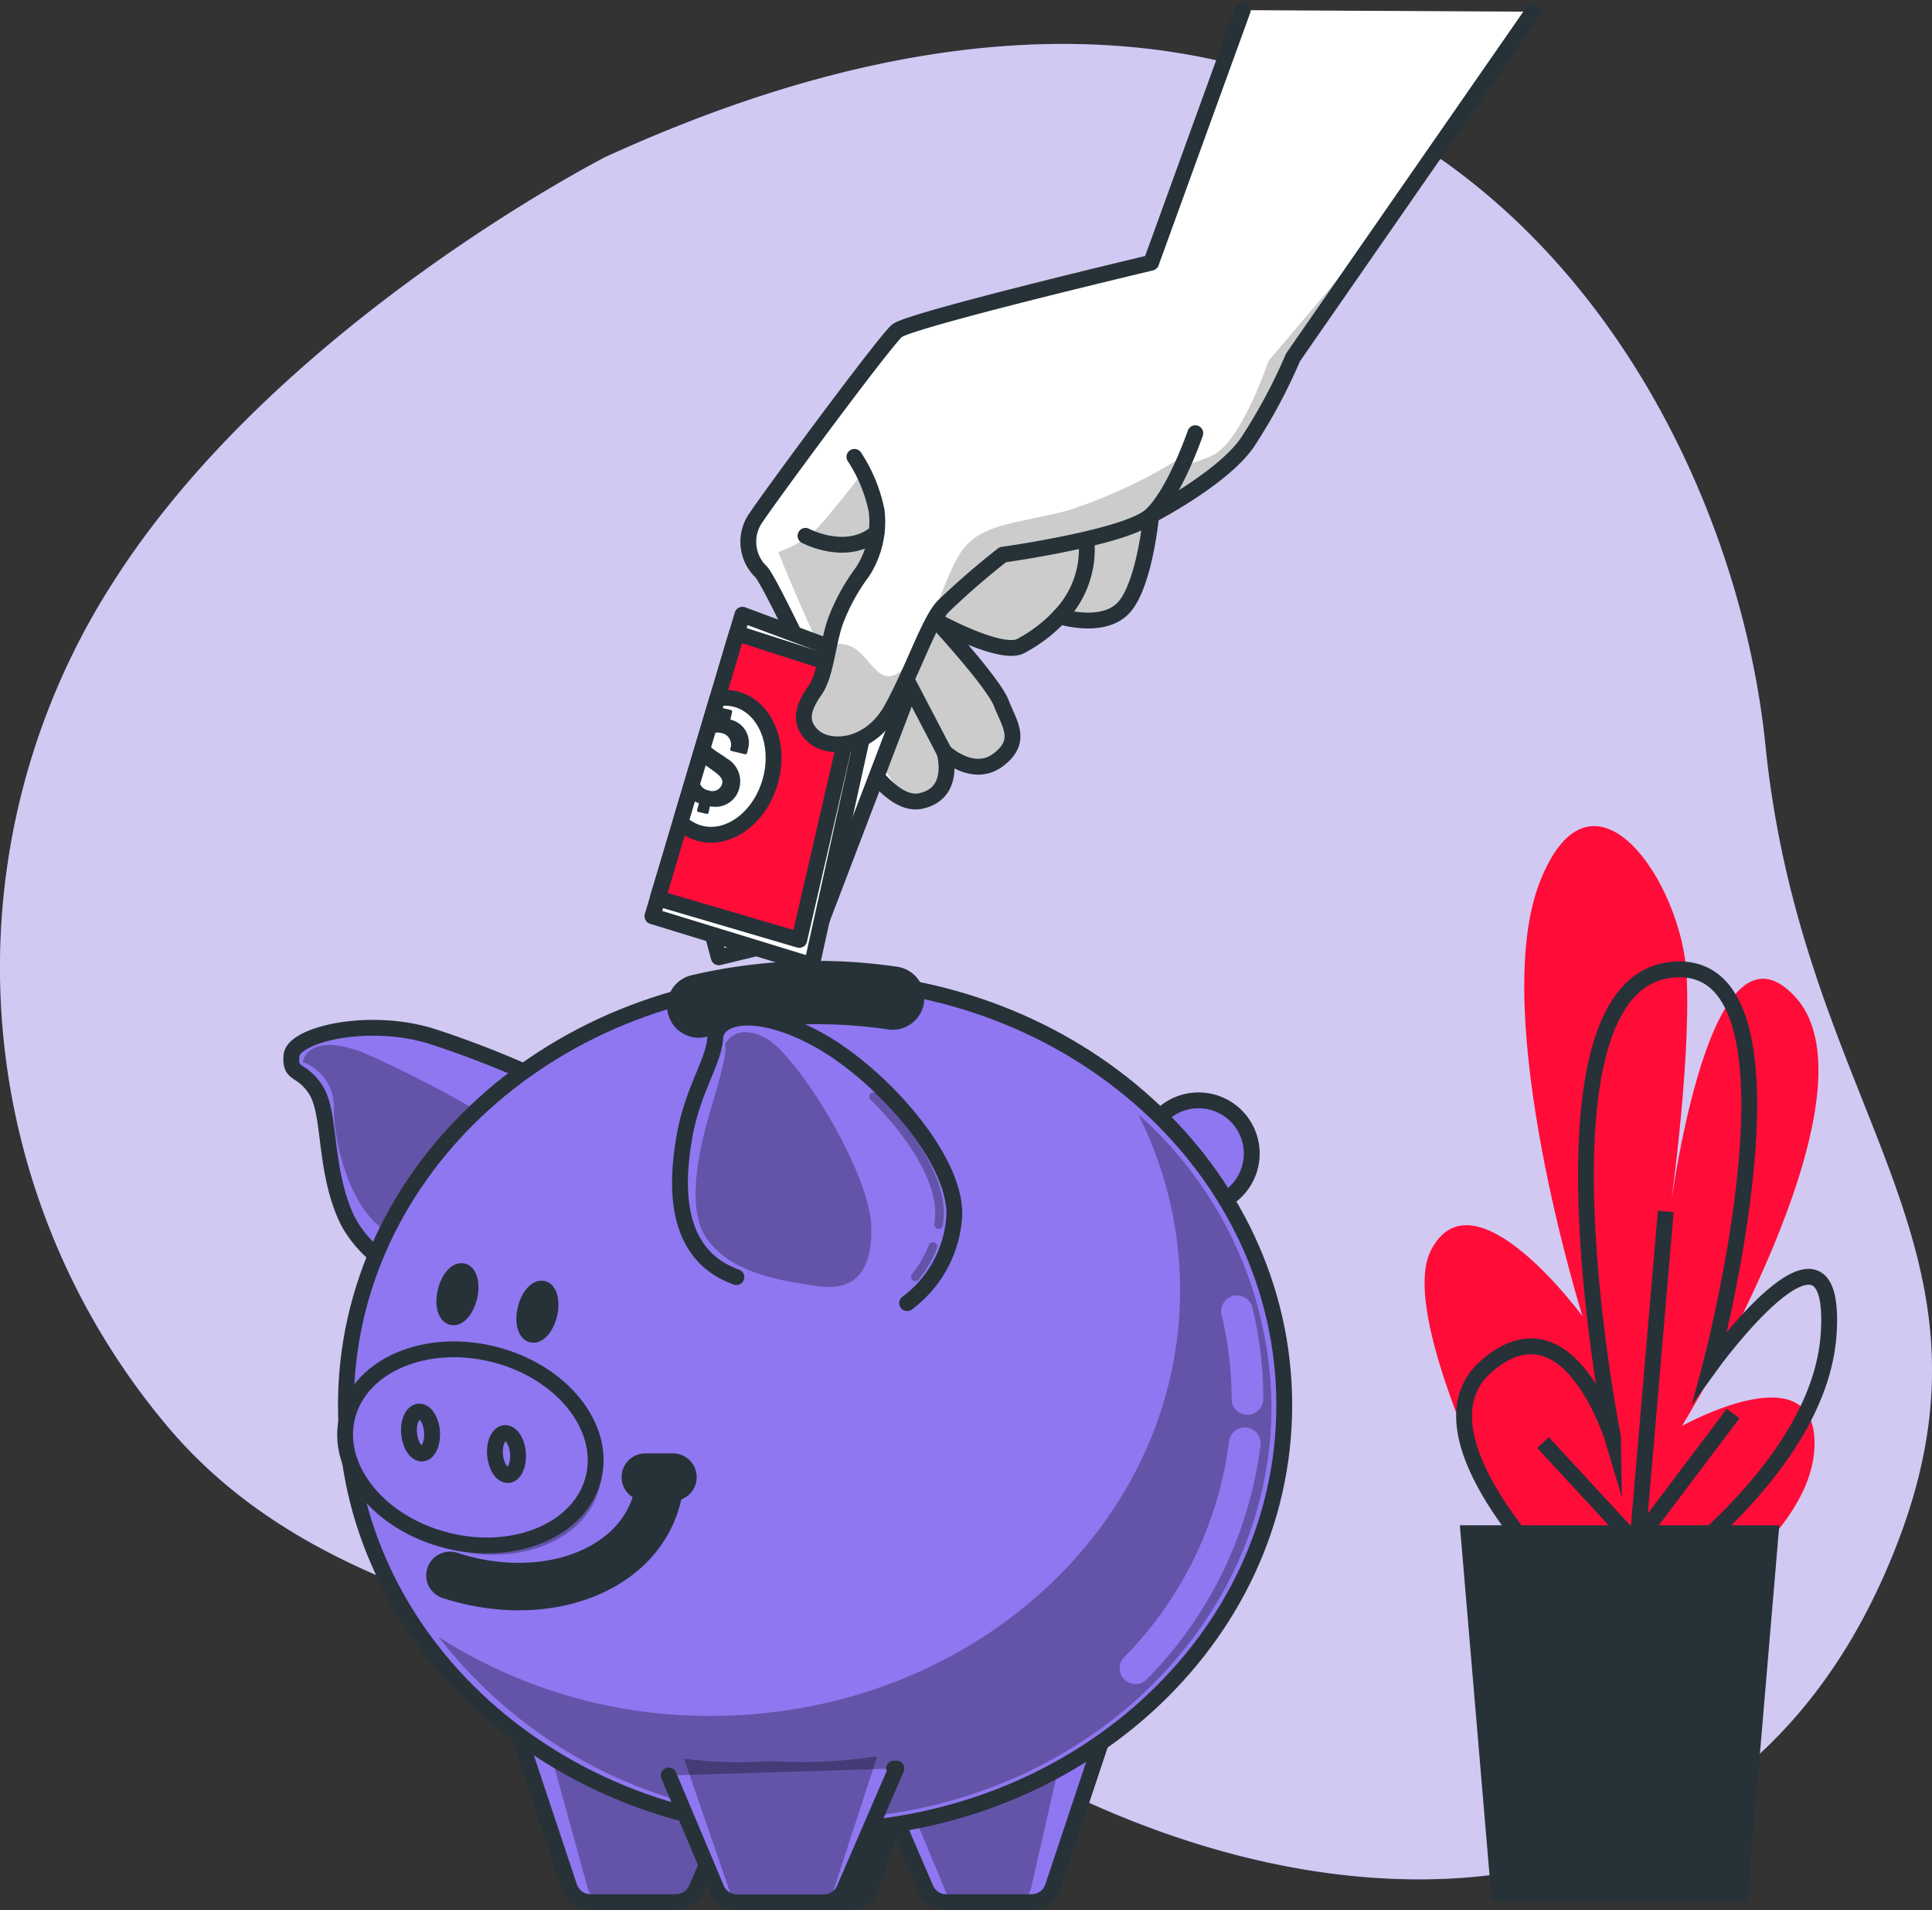 <svg xmlns="http://www.w3.org/2000/svg" width="122.051" height="120.652" viewBox="0 0 122.051 120.652">
  <rect x="0" y="0" width="122.051" height="120.652" fill="#333333" stroke="none"/>
  <g id="Groupe_5" data-name="Groupe 5" transform="translate(-0.008 -0.505)">
    <path id="Tracé_116" data-name="Tracé 116" d="M38.262,10.418S17.5,20.994,7.147,37.292a44.984,44.984,0,0,0,3.047,52.827c12.582,15.563,36.631,13.519,56.767,23.378s42.352,7.828,51.874-13.059-4.836-28.693-7.3-52.866S87.275-12,38.262,10.418Z" fill="#6449d1"/>
    <path id="Tracé_117" data-name="Tracé 117" d="M38.262,10.418S17.5,20.994,7.147,37.292a44.984,44.984,0,0,0,3.047,52.827c12.582,15.563,36.631,13.519,56.767,23.378s42.352,7.828,51.874-13.059-4.836-28.693-7.3-52.866S87.275-12,38.262,10.418Z" fill="#fff" opacity="0.7"/>
    <path id="Tracé_118" data-name="Tracé 118" d="M99.381,105.17s-11.667-20.476-8.974-25.7,9.571,4.167,9.571,4.167S94,64.541,97.287,56.2s8.974,0,9.272,5.9-1.2,15.974-1.2,15.974,2.4-20.824,8.078-14.585-7.179,27.085-7.179,27.085,8.675-4.861,8.373,1.389-10.467,11.807-10.467,11.807" fill="#ff0c39"/>
    <path id="Tracé_119" data-name="Tracé 119" d="M99.479,101.35s-10.8-10.072-5.535-14.584,8.028,4.861,8.028,4.861S96.159,62.8,105.57,61.76s2.491,25,2.491,25,8.028-11.111,7.475-2.069-12.456,16.67-12.456,16.67" fill="none" stroke="#263238" stroke-miterlimit="10" stroke-width="1"/>
    <path id="Tracé_120" data-name="Tracé 120" d="M104.781,99.517l-7.294-7.9" fill="none" stroke="#263238" stroke-miterlimit="10" stroke-width="1"/>
    <path id="Tracé_121" data-name="Tracé 121" d="M103.263,100.126l1.976-23.107" fill="none" stroke="#263238" stroke-miterlimit="10" stroke-width="1"/>
    <path id="Tracé_122" data-name="Tracé 122" d="M102.959,98.451l6.535-8.664" fill="none" stroke="#263238" stroke-miterlimit="10" stroke-width="1"/>
    <path id="Tracé_123" data-name="Tracé 123" d="M112.412,96.84H92.232l2.019,23.8h16.142Z" fill="#263238"/>
    <path id="Tracé_124" data-name="Tracé 124" d="M35.374,69.238a61.514,61.514,0,0,0-8.116-3.288c-4.006-1.233-8.732-.1-8.837,1.23s.608.723,1.543,2.17.512,4.828,1.85,7.91,5.34,4.622,5.34,4.622Z" fill="#8f77f1" stroke="#263238" stroke-linecap="round" stroke-linejoin="round" stroke-width="1"/>
    <path id="Tracé_125" data-name="Tracé 125" d="M32.7,72.219a73.172,73.172,0,0,0-9.76-5.242c-3.595-1.337-3.8.616-3.8.616A2.984,2.984,0,0,1,21.1,70.506c0,2.307,1.153,7.086,3.957,8.072S32.7,72.219,32.7,72.219Z" opacity="0.3"/>
    <path id="Tracé_126" data-name="Tracé 126" d="M76.692,76.581a3.36,3.36,0,1,0-4.107-2.024A3.242,3.242,0,0,0,76.692,76.581Z" fill="#8f77f1" stroke="#263238" stroke-linecap="round" stroke-linejoin="round" stroke-width="1"/>
    <path id="Tracé_127" data-name="Tracé 127" d="M32.519,109.305l3.458,10.373a1.411,1.411,0,0,0,1.34.965h5.39a1.41,1.41,0,0,0,1.3-.852l2.411-5.6" fill="#8f77f1"/>
    <path id="Tracé_128" data-name="Tracé 128" d="M34.253,109.305l2.861,10.373a1.216,1.216,0,0,0,1.112.965H42.7a1.18,1.18,0,0,0,1.074-.852l2-5.6" opacity="0.3"/>
    <path id="Tracé_129" data-name="Tracé 129" d="M32.519,109.305l3.458,10.373a1.411,1.411,0,0,0,1.34.965h5.39a1.41,1.41,0,0,0,1.3-.852l2.411-5.6" fill="none" stroke="#263238" stroke-linecap="round" stroke-linejoin="round" stroke-width="1"/>
    <path id="Tracé_130" data-name="Tracé 130" d="M58.527,109.305l-3.455,10.373a1.411,1.411,0,0,1-1.34.965H48.348a1.41,1.41,0,0,1-1.3-.852l-2.411-5.6" fill="#263238"/>
    <path id="Tracé_131" data-name="Tracé 131" d="M58.527,109.305l-3.455,10.373a1.411,1.411,0,0,1-1.34.965H48.348a1.41,1.41,0,0,1-1.3-.852l-2.411-5.6" fill="none" stroke="#263238" stroke-linecap="round" stroke-linejoin="round" stroke-width="1"/>
    <path id="Tracé_132" data-name="Tracé 132" d="M69.978,109.305,66.52,119.678a1.411,1.411,0,0,1-1.34.965H59.79a1.41,1.41,0,0,1-1.3-.852l-2.411-5.6" fill="#8f77f1"/>
    <path id="Tracé_133" data-name="Tracé 133" d="M67.528,109.305l-2.365,10.373c-.132.576-.5.965-.915.965H60.563c-.384,0-.732-.334-.885-.852l-2.291-5.48" opacity="0.3"/>
    <path id="Tracé_134" data-name="Tracé 134" d="M69.978,109.305,66.52,119.678a1.411,1.411,0,0,1-1.34.965H59.79a1.41,1.41,0,0,1-1.3-.852l-2.411-5.6" fill="none" stroke="#263238" stroke-linecap="round" stroke-linejoin="round" stroke-width="1"/>
    <path id="Tracé_135" data-name="Tracé 135" d="M51.5,116.13c16.369,0,29.639-12.034,29.639-26.879S67.868,62.371,51.5,62.371,21.86,74.406,21.86,89.251,35.13,116.13,51.5,116.13Z" fill="#8f77f1"/>
    <path id="Tracé_136" data-name="Tracé 136" d="M71.912,70.884A24.691,24.691,0,0,1,74.556,82c0,14.845-13.27,26.879-29.639,26.879A31.613,31.613,0,0,1,27.724,103.9,29.625,29.625,0,0,0,51.562,115.4c15.892,0,28.77-11.675,28.77-26.079A24.949,24.949,0,0,0,71.912,70.884Z" opacity="0.3"/>
    <path id="Tracé_137" data-name="Tracé 137" d="M51.5,116.13c16.369,0,29.639-12.034,29.639-26.879S67.868,62.371,51.5,62.371,21.86,74.406,21.86,89.251,35.13,116.13,51.5,116.13Z" fill="none" stroke="#263238" stroke-linecap="round" stroke-linejoin="round" stroke-width="1"/>
    <path id="Tracé_138" data-name="Tracé 138" d="M78.644,91.662a24.615,24.615,0,0,1-6.9,14.207" fill="none" stroke="#8f77f1" stroke-linecap="round" stroke-linejoin="round" stroke-width="2"/>
    <path id="Tracé_139" data-name="Tracé 139" d="M78.154,83.324a23.6,23.6,0,0,1,.658,5.538" fill="none" stroke="#8f77f1" stroke-linecap="round" stroke-linejoin="round" stroke-width="2"/>
    <path id="Tracé_140" data-name="Tracé 140" d="M44.15,64.048a32.563,32.563,0,0,1,7.45-.855,32.907,32.907,0,0,1,4.8.351" fill="none" stroke="#263238" stroke-linecap="round" stroke-linejoin="round" stroke-width="4"/>
    <path id="Tracé_141" data-name="Tracé 141" d="M57.313,82.812a7.411,7.411,0,0,0,2.981-5.549c.1-3.595-4.625-8.834-8.426-10.993s-6.576-1.745-6.677-.206-1.438,3.288-1.951,6.266-.721,7.4,3.288,8.837" fill="#8f77f1"/>
    <path id="Tracé_142" data-name="Tracé 142" d="M57.313,82.812a7.411,7.411,0,0,0,2.981-5.549c.1-3.595-4.625-8.834-8.426-10.993s-6.576-1.745-6.677-.206-1.438,3.288-1.951,6.266-.721,7.4,3.288,8.837" fill="none" stroke="#263238" stroke-linecap="round" stroke-linejoin="round" stroke-width="1"/>
    <path id="Tracé_143" data-name="Tracé 143" d="M51.123,81.658l.589.088c2.526.365,3.414-1.285,3.34-3.762-.1-3.494-4.724-10.892-6.677-11.919s-2.567.411-2.567.411.274.184-.688,3.376c-.444,1.474-2.1,6.614-.46,8.894C46.106,80.759,48.794,81.31,51.123,81.658Z" opacity="0.3"/>
    <path id="Tracé_144" data-name="Tracé 144" d="M59.308,78.118H59.27a.274.274,0,0,1-.236-.31,5.478,5.478,0,0,0,.052-.636c.055-1.918-1.51-4.672-4.083-7.212a.275.275,0,0,1,.386-.392c2.718,2.685,4.3,5.532,4.244,7.617a6.538,6.538,0,0,1-.055.7.274.274,0,0,1-.271.236Z" opacity="0.3"/>
    <path id="Tracé_145" data-name="Tracé 145" d="M57.834,81.422a.274.274,0,0,1-.214-.447,6.732,6.732,0,0,0,1.069-1.841.274.274,0,0,1,.512.195,7.254,7.254,0,0,1-1.156,1.992.274.274,0,0,1-.211.1Z" opacity="0.3"/>
    <path id="Tracé_146" data-name="Tracé 146" d="M37.881,94.451c.81-3.248-2.014-6.749-6.309-7.821s-8.433.693-9.243,3.94,2.014,6.749,6.309,7.821S37.07,97.7,37.881,94.451Z" opacity="0.3"/>
    <path id="Tracé_147" data-name="Tracé 147" d="M37.5,93.862c.81-3.248-2.014-6.749-6.309-7.821s-8.433.693-9.243,3.94,2.014,6.749,6.309,7.821S36.685,97.109,37.5,93.862Z" fill="#8f77f1" stroke="#263238" stroke-linecap="round" stroke-linejoin="round" stroke-width="1"/>
    <path id="Tracé_148" data-name="Tracé 148" d="M27.3,90.941c.049.734-.233,1.354-.627,1.37s-.759-.548-.822-1.282.233-1.356.63-1.37S27.25,90.2,27.3,90.941Z" fill="none" stroke="#263238" stroke-linecap="round" stroke-linejoin="round" stroke-width="1"/>
    <path id="Tracé_149" data-name="Tracé 149" d="M32.73,92.3c.049.737-.233,1.354-.627,1.37s-.759-.548-.822-1.285.233-1.354.63-1.37S32.672,91.566,32.73,92.3Z" fill="none" stroke="#263238" stroke-linecap="round" stroke-linejoin="round" stroke-width="1"/>
    <path id="Tracé_150" data-name="Tracé 150" d="M41.693,94.207a6.391,6.391,0,0,1-.367,1.543c-1.573,4.25-7.266,6.088-12.892,4.258" fill="none" stroke="#263238" stroke-linecap="round" stroke-linejoin="round" stroke-width="3"/>
    <path id="Tracé_151" data-name="Tracé 151" d="M40.775,93.8H42.52" fill="none" stroke="#263238" stroke-linecap="round" stroke-linejoin="round" stroke-width="3"/>
    <path id="Tracé_152" data-name="Tracé 152" d="M29.656,82.428c-.192.8-.682,1.37-1.1,1.266s-.595-.822-.4-1.628.682-1.37,1.1-1.269S29.85,81.628,29.656,82.428Z" fill="#263238" stroke="#263238" stroke-linecap="round" stroke-linejoin="round" stroke-width="1"/>
    <path id="Tracé_153" data-name="Tracé 153" d="M34.709,83.53c.193-.8.014-1.53-.4-1.629s-.9.468-1.1,1.269-.014,1.53.4,1.63S34.516,84.33,34.709,83.53Z" fill="#263238" stroke="#263238" stroke-linecap="round" stroke-linejoin="round" stroke-width="1"/>
    <path id="Tracé_154" data-name="Tracé 154" d="M42.254,112.642l3.014,7.151a1.415,1.415,0,0,0,1.3.864h5.48a1.417,1.417,0,0,0,1.3-.85l3.288-7.6h-.143" fill="#8f77f1"/>
    <path id="Tracé_155" data-name="Tracé 155" d="M48.622,111.73a25.573,25.573,0,0,1-5.4-.151l2.817,8.2a1.187,1.187,0,0,0,1.077.863h4.515a1.182,1.182,0,0,0,1.069-.85l2.726-8.365-1.1.151A30.674,30.674,0,0,1,48.622,111.73Z" opacity="0.3"/>
    <path id="Tracé_156" data-name="Tracé 156" d="M42.254,112.642l3.014,7.151a1.415,1.415,0,0,0,1.3.864h5.48a1.417,1.417,0,0,0,1.3-.85l3.288-7.6h-.143" fill="none" stroke="#263238" stroke-linecap="round" stroke-linejoin="round" stroke-width="1"/>
    <path id="Tracé_157" data-name="Tracé 157" d="M96.846,1.245,81.691,23.08A34.447,34.447,0,0,1,78.8,28.464c-1.595,2.293-6.066,4.587-6.066,4.587s-.4,4.285-1.693,5.781-4.088.6-4.088.6a9.5,9.5,0,0,1-2.493,1.893c-1.3.6-5.283-1.595-5.283-1.595s3.587,3.888,4.085,5.184,1.4,2.392-.2,3.589-3.392-.5-3.392-.5.8,2.592-1.493,3.091-4.792-4.488-5.79-6.181-3.888-8.078-4.384-8.376a2.64,2.64,0,0,1-.2-3.389c1-1.5,8.072-11.067,8.869-11.749s16.056-4.3,16.056-4.3L78.518,1.146" fill="#fff"/>
    <path id="Tracé_158" data-name="Tracé 158" d="M80.132,23.318s-1.644,4.932-3.425,5.891-11.919,3.562-15.892,3.014a15.366,15.366,0,0,1-6.165-2.055S52.458,33.045,51.5,34a6.282,6.282,0,0,1-2.329,1.37s4.768,11.976,8.2,15.684a1.645,1.645,0,0,0,.822.038c2.293-.5,1.493-3.091,1.493-3.091s1.795,1.693,3.392.5.7-2.293.2-3.589-4.1-5.184-4.1-5.184,3.987,2.192,5.283,1.595a9.476,9.476,0,0,0,2.493-1.9s2.792.9,4.088-.6,1.693-5.781,1.693-5.781,4.485-2.293,6.083-4.587A34.181,34.181,0,0,0,81.7,23.08l6.245-9Z" opacity="0.2"/>
    <path id="Tracé_159" data-name="Tracé 159" d="M96.846,1.245,81.691,23.08A34.447,34.447,0,0,1,78.8,28.464c-1.595,2.293-6.066,4.587-6.066,4.587s-.4,4.285-1.693,5.781-4.088.6-4.088.6a9.5,9.5,0,0,1-2.493,1.893c-1.3.6-5.283-1.595-5.283-1.595s3.587,3.888,4.085,5.184,1.4,2.392-.2,3.589-3.392-.5-3.392-.5.8,2.592-1.493,3.091-4.792-4.488-5.79-6.181-3.888-8.078-4.384-8.376a2.64,2.64,0,0,1-.2-3.389c1-1.5,8.072-11.067,8.869-11.749s16.056-4.3,16.056-4.3L78.518,1.146" fill="none" stroke="#263238" stroke-linecap="round" stroke-linejoin="round" stroke-width="1"/>
    <path id="Tracé_160" data-name="Tracé 160" d="M45.014,59.47l.4,1.5,6.181-1.5,5.784-15.155-3.789-1.3Z" fill="#fff" stroke="#263238" stroke-linecap="round" stroke-linejoin="round" stroke-width="1"/>
    <path id="Tracé_161" data-name="Tracé 161" d="M46.907,39.331l8.573,3.192L51.294,61.464,41.224,58.374Z" fill="#fff" stroke="#263238" stroke-linecap="round" stroke-linejoin="round" stroke-width="1"/>
    <path id="Tracé_162" data-name="Tracé 162" d="M41.561,57.242,50.5,59.87l3.888-16.851L46.556,40.5Z" fill="#ff0c39" stroke="#263238" stroke-linecap="round" stroke-linejoin="round" stroke-width="1"/>
    <path id="Tracé_163" data-name="Tracé 163" d="M46.521,44.671a2.825,2.825,0,0,0-1.192-.055l-2.335,7.823a2.8,2.8,0,0,0,1.208.693c1.83.5,3.836-.984,4.477-3.321S48.348,45.172,46.521,44.671Z" fill="#fff" stroke="#263238" stroke-linecap="round" stroke-linejoin="round" stroke-width="1"/>
    <path id="Tracé_164" data-name="Tracé 164" d="M46.189,45.967a.057.057,0,0,1-.033-.063l.1-.406a.12.12,0,0,0-.01-.1.122.122,0,0,0-.038-.039.121.121,0,0,0-.051-.018l-.436-.1a.118.118,0,0,0-.162.1l-.085.419a.055.055,0,0,1-.057.041,2.193,2.193,0,0,0-.447,0l-.8,2.677c.622.647,1.592.97,1.463,1.513a.635.635,0,0,1-.844.438.721.721,0,0,1-.6-.912l.025-.11c.014-.06-.022-.11-.107-.129l-.167-.041-.474,1.584a1.965,1.965,0,0,0,.655.395.058.058,0,0,1,.033.066l-.1.348a.115.115,0,0,0,.1.162l.452.11a.118.118,0,0,0,.1,0,.117.117,0,0,0,.042-.032.118.118,0,0,0,.024-.048l.074-.345a.063.063,0,0,1,.06-.044,1.549,1.549,0,0,0,1.822-1.217,1.643,1.643,0,0,0-.773-1.786c-.644-.488-1.324-.729-1.206-1.228.082-.345.4-.5.822-.4a.737.737,0,0,1,.584.956l-.019.077c0,.047.027.088.112.11l.8.192a.121.121,0,0,0,.162-.1l.06-.255A1.487,1.487,0,0,0,46.189,45.967Z" fill="#263238"/>
    <path id="Tracé_165" data-name="Tracé 165" d="M53.984,29.36a9.622,9.622,0,0,1,1.4,3.392,5.8,5.8,0,0,1-.9,3.888,12.62,12.62,0,0,0-1.693,3.091c-.5,1.4-.6,3.389-1.3,4.384s-1.1,1.992-.1,2.891,3.589.8,4.987-1.795,2.293-5.384,3.189-6.382a48.519,48.519,0,0,1,3.789-3.288s7.875-1.1,9.371-2.491,2.792-5.184,2.792-5.184" fill="#fff"/>
    <path id="Tracé_166" data-name="Tracé 166" d="M74.926,29.209a31.992,31.992,0,0,1-7.535,3.562c-3.288.822-5.343.822-6.576,2.466s-2.466,6.85-4.11,7.809-1.918-2.466-4.247-1.781l-.077.027a8.491,8.491,0,0,1-.888,2.825c-.7,1-1.1,1.992-.1,2.891s3.589.8,4.987-1.795,2.293-5.384,3.189-6.381a48.519,48.519,0,0,1,3.789-3.288s7.875-1.1,9.371-2.491a12.284,12.284,0,0,0,2.249-3.787Z" opacity="0.2"/>
    <path id="Tracé_167" data-name="Tracé 167" d="M53.984,29.36a9.622,9.622,0,0,1,1.4,3.392,5.8,5.8,0,0,1-.9,3.888,12.62,12.62,0,0,0-1.693,3.091c-.5,1.4-.6,3.389-1.3,4.384s-1.1,1.992-.1,2.891,3.589.8,4.987-1.795,2.293-5.384,3.189-6.382a48.519,48.519,0,0,1,3.789-3.288s7.875-1.1,9.371-2.491,2.792-5.184,2.792-5.184" fill="none" stroke="#263238" stroke-linecap="round" stroke-linejoin="round" stroke-width="1"/>
    <path id="Tracé_168" data-name="Tracé 168" d="M50.894,34.347s2.595,1.395,4.488-.2" fill="none" stroke="#263238" stroke-linecap="round" stroke-linejoin="round" stroke-width="1"/>
    <path id="Tracé_169" data-name="Tracé 169" d="M59.667,48.005l-2.291-4.387" fill="none" stroke="#263238" stroke-linecap="round" stroke-linejoin="round" stroke-width="1"/>
    <path id="Tracé_170" data-name="Tracé 170" d="M66.947,39.432a6.057,6.057,0,0,0,1.693-4.787" fill="none" stroke="#263238" stroke-linecap="round" stroke-linejoin="round" stroke-width="1"/>
  </g>
</svg>
